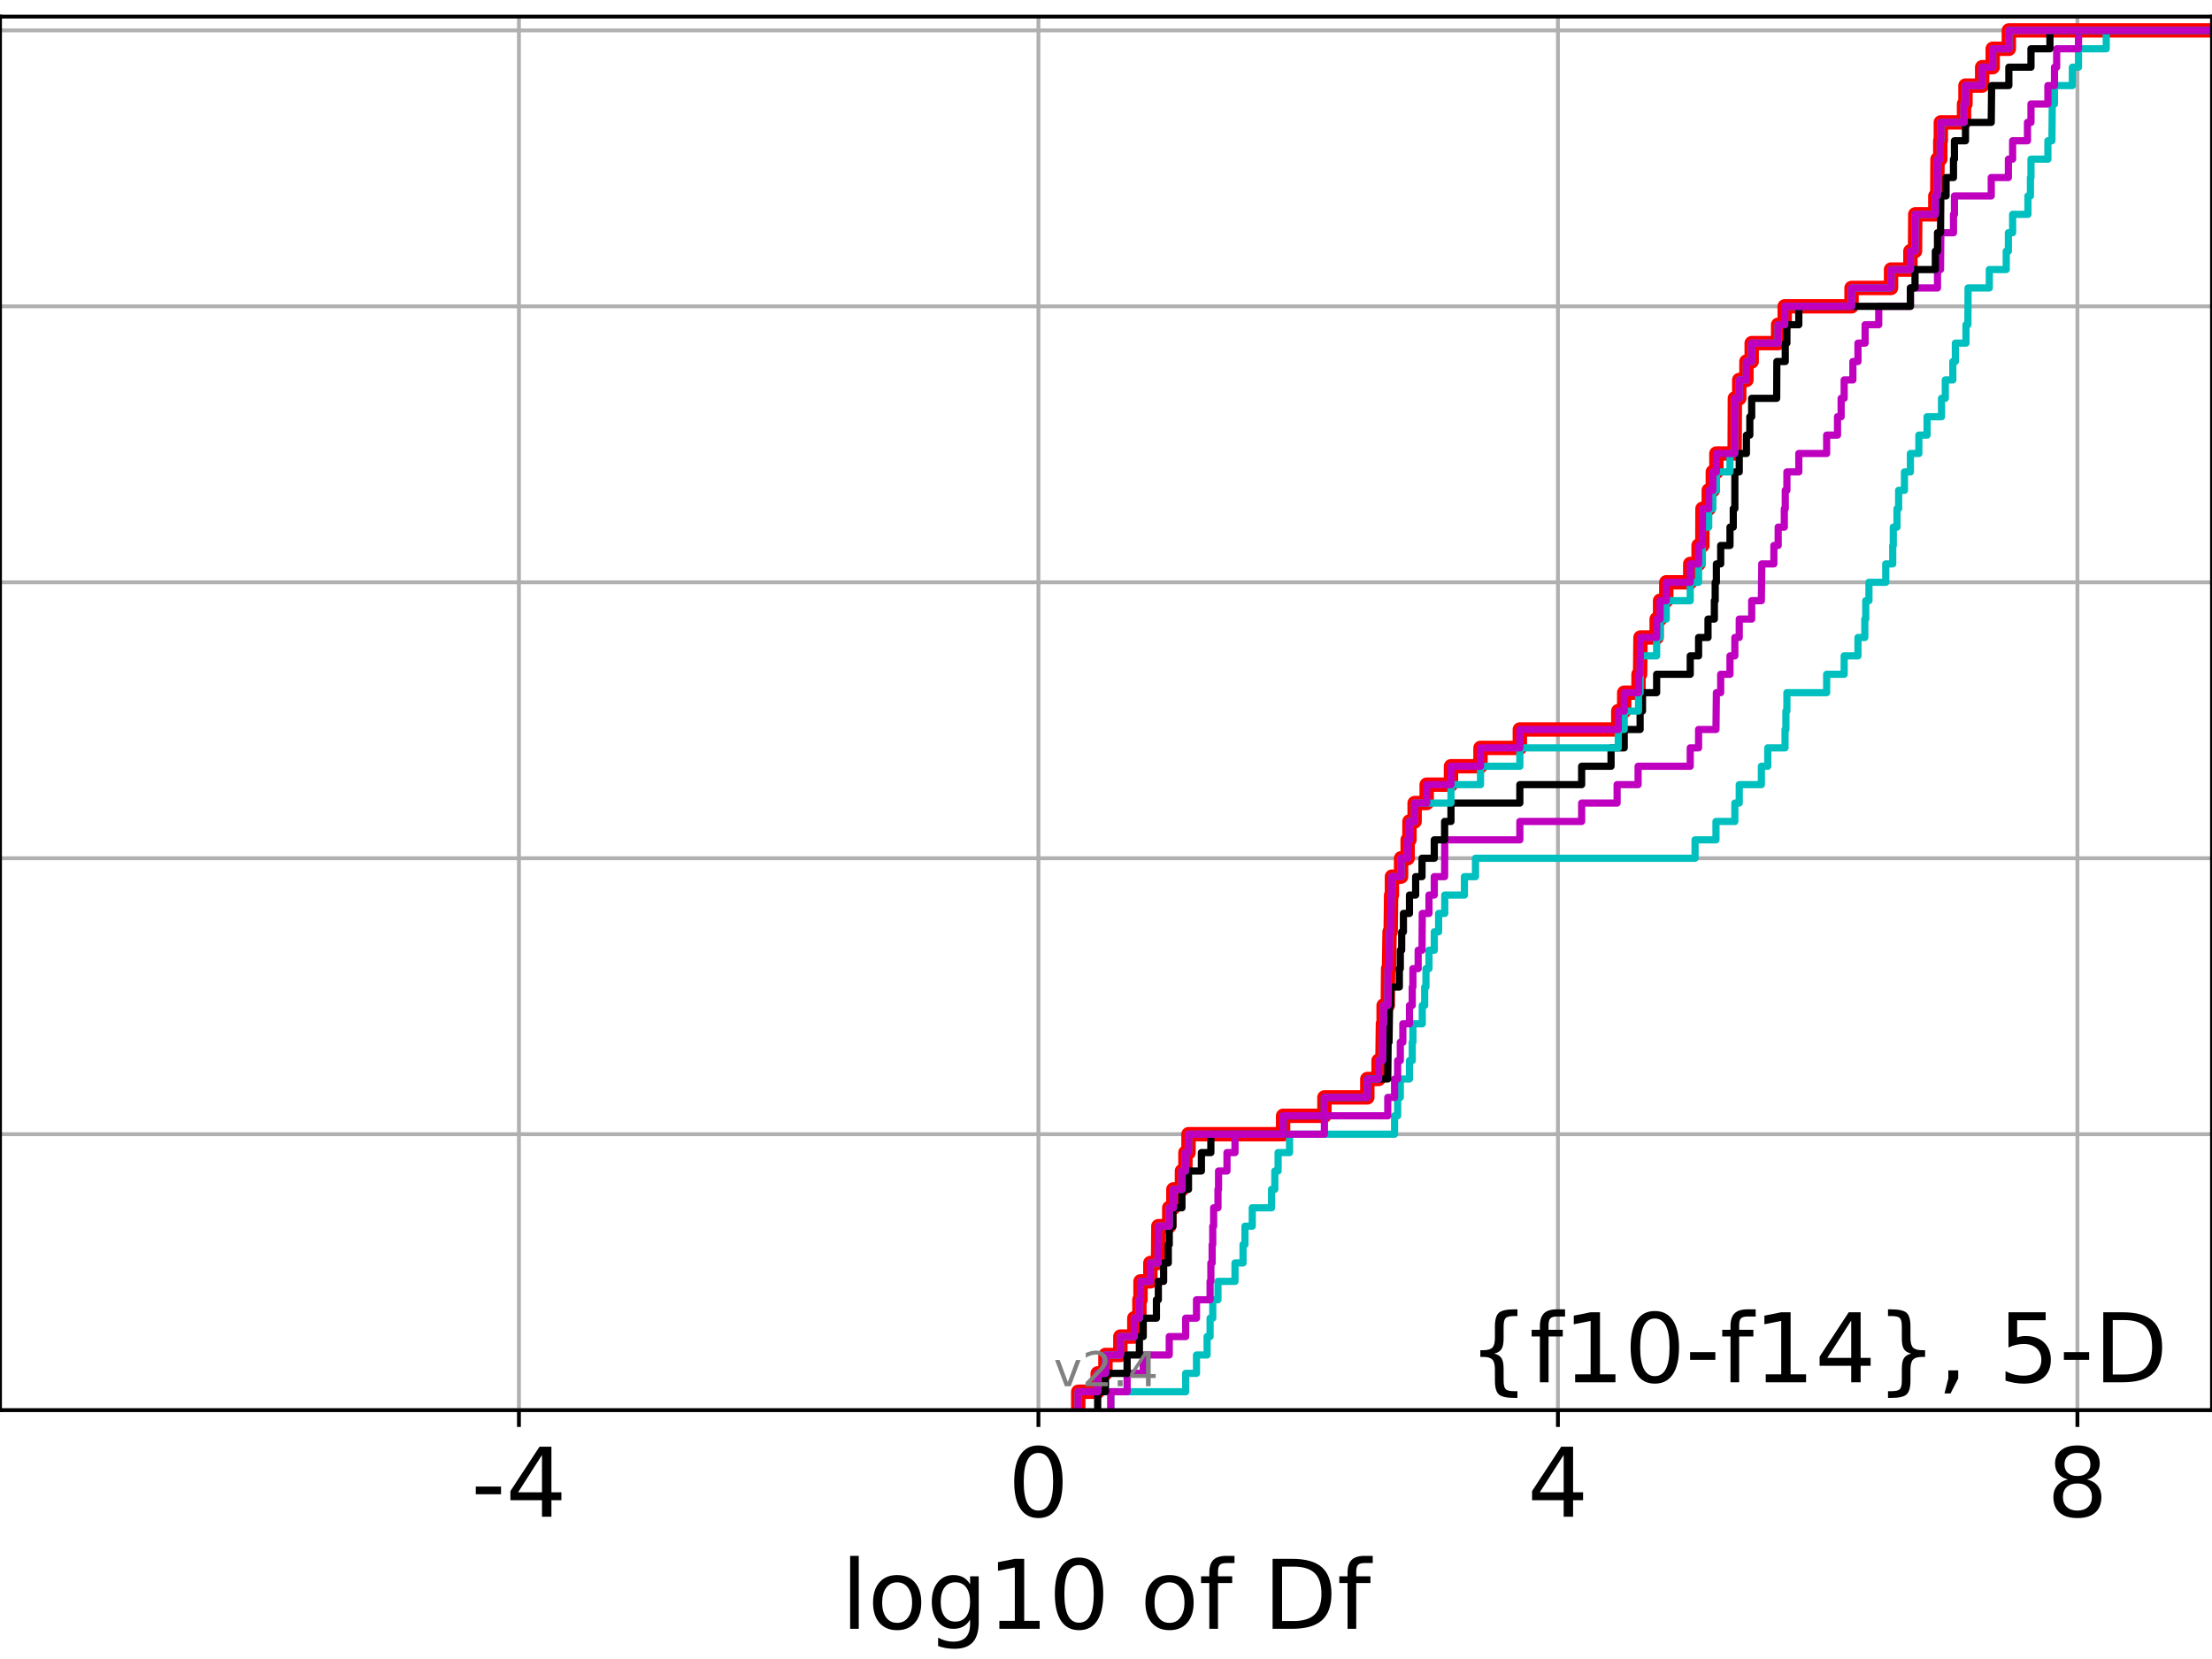 <?xml version="1.0" encoding="utf-8" standalone="no"?>
<!DOCTYPE svg PUBLIC "-//W3C//DTD SVG 1.1//EN"
  "http://www.w3.org/Graphics/SVG/1.1/DTD/svg11.dtd">
<!-- Created with matplotlib (https://matplotlib.org/) -->
<svg height="345.6pt" version="1.1" viewBox="0 0 460.8 345.6" width="460.8pt" xmlns="http://www.w3.org/2000/svg" xmlns:xlink="http://www.w3.org/1999/xlink">
 <defs>
  <style type="text/css">
*{stroke-linecap:butt;stroke-linejoin:round;}
  </style>
 </defs>
 <g id="figure_1">
  <g id="patch_1">
   <path d="M 0 345.6 
L 460.8 345.6 
L 460.8 0 
L 0 0 
z
" style="fill:#ffffff;"/>
  </g>
  <g id="axes_1">
   <g id="patch_2">
    <path d="M 0 293.76 
L 460.8 293.76 
L 460.8 3.456 
L 0 3.456 
z
" style="fill:#ffffff;"/>
   </g>
   <g id="matplotlib.axis_1">
    <g id="xtick_1">
     <g id="line2d_1">
      <path clip-path="url(#ped9503a712)" d="M 108.103 293.76 
L 108.103 3.456 
" style="fill:none;stroke:#b0b0b0;stroke-linecap:square;stroke-width:0.8;"/>
     </g>
     <g id="line2d_2">
      <defs>
       <path d="M 0 0 
L 0 3.5 
" id="m8aea272e4e" style="stroke:#000000;stroke-width:0.8;"/>
      </defs>
      <g>
       <use style="stroke:#000000;stroke-width:0.8;" x="108.103" xlink:href="#m8aea272e4e" y="293.76"/>
      </g>
     </g>
     <g id="text_1">
      <!-- -4 -->
      <defs>
       <path d="M 4.891 31.391 
L 31.203 31.391 
L 31.203 23.391 
L 4.891 23.391 
z
" id="DejaVuSans-45"/>
       <path d="M 37.797 64.312 
L 12.891 25.391 
L 37.797 25.391 
z
M 35.203 72.906 
L 47.609 72.906 
L 47.609 25.391 
L 58.016 25.391 
L 58.016 17.188 
L 47.609 17.188 
L 47.609 0 
L 37.797 0 
L 37.797 17.188 
L 4.891 17.188 
L 4.891 26.703 
z
" id="DejaVuSans-52"/>
      </defs>
      <g transform="translate(98.133 315.957)scale(0.2 -0.2)">
       <use xlink:href="#DejaVuSans-45"/>
       <use x="36.084" xlink:href="#DejaVuSans-52"/>
      </g>
     </g>
    </g>
    <g id="xtick_2">
     <g id="line2d_3">
      <path clip-path="url(#ped9503a712)" d="M 216.324 293.76 
L 216.324 3.456 
" style="fill:none;stroke:#b0b0b0;stroke-linecap:square;stroke-width:0.8;"/>
     </g>
     <g id="line2d_4">
      <g>
       <use style="stroke:#000000;stroke-width:0.8;" x="216.324" xlink:href="#m8aea272e4e" y="293.76"/>
      </g>
     </g>
     <g id="text_2">
      <!-- 0 -->
      <defs>
       <path d="M 31.781 66.406 
Q 24.172 66.406 20.328 58.906 
Q 16.5 51.422 16.5 36.375 
Q 16.5 21.391 20.328 13.891 
Q 24.172 6.391 31.781 6.391 
Q 39.453 6.391 43.281 13.891 
Q 47.125 21.391 47.125 36.375 
Q 47.125 51.422 43.281 58.906 
Q 39.453 66.406 31.781 66.406 
z
M 31.781 74.219 
Q 44.047 74.219 50.516 64.516 
Q 56.984 54.828 56.984 36.375 
Q 56.984 17.969 50.516 8.266 
Q 44.047 -1.422 31.781 -1.422 
Q 19.531 -1.422 13.062 8.266 
Q 6.594 17.969 6.594 36.375 
Q 6.594 54.828 13.062 64.516 
Q 19.531 74.219 31.781 74.219 
z
" id="DejaVuSans-48"/>
      </defs>
      <g transform="translate(209.961 315.957)scale(0.2 -0.2)">
       <use xlink:href="#DejaVuSans-48"/>
      </g>
     </g>
    </g>
    <g id="xtick_3">
     <g id="line2d_5">
      <path clip-path="url(#ped9503a712)" d="M 324.544 293.76 
L 324.544 3.456 
" style="fill:none;stroke:#b0b0b0;stroke-linecap:square;stroke-width:0.8;"/>
     </g>
     <g id="line2d_6">
      <g>
       <use style="stroke:#000000;stroke-width:0.8;" x="324.544" xlink:href="#m8aea272e4e" y="293.76"/>
      </g>
     </g>
     <g id="text_3">
      <!-- 4 -->
      <g transform="translate(318.182 315.957)scale(0.2 -0.2)">
       <use xlink:href="#DejaVuSans-52"/>
      </g>
     </g>
    </g>
    <g id="xtick_4">
     <g id="line2d_7">
      <path clip-path="url(#ped9503a712)" d="M 432.764 293.76 
L 432.764 3.456 
" style="fill:none;stroke:#b0b0b0;stroke-linecap:square;stroke-width:0.8;"/>
     </g>
     <g id="line2d_8">
      <g>
       <use style="stroke:#000000;stroke-width:0.8;" x="432.764" xlink:href="#m8aea272e4e" y="293.76"/>
      </g>
     </g>
     <g id="text_4">
      <!-- 8 -->
      <defs>
       <path d="M 31.781 34.625 
Q 24.75 34.625 20.719 30.859 
Q 16.703 27.094 16.703 20.516 
Q 16.703 13.922 20.719 10.156 
Q 24.75 6.391 31.781 6.391 
Q 38.812 6.391 42.859 10.172 
Q 46.922 13.969 46.922 20.516 
Q 46.922 27.094 42.891 30.859 
Q 38.875 34.625 31.781 34.625 
z
M 21.922 38.812 
Q 15.578 40.375 12.031 44.719 
Q 8.5 49.078 8.5 55.328 
Q 8.5 64.062 14.719 69.141 
Q 20.953 74.219 31.781 74.219 
Q 42.672 74.219 48.875 69.141 
Q 55.078 64.062 55.078 55.328 
Q 55.078 49.078 51.531 44.719 
Q 48 40.375 41.703 38.812 
Q 48.828 37.156 52.797 32.312 
Q 56.781 27.484 56.781 20.516 
Q 56.781 9.906 50.312 4.234 
Q 43.844 -1.422 31.781 -1.422 
Q 19.734 -1.422 13.25 4.234 
Q 6.781 9.906 6.781 20.516 
Q 6.781 27.484 10.781 32.312 
Q 14.797 37.156 21.922 38.812 
z
M 18.312 54.391 
Q 18.312 48.734 21.844 45.562 
Q 25.391 42.391 31.781 42.391 
Q 38.141 42.391 41.719 45.562 
Q 45.312 48.734 45.312 54.391 
Q 45.312 60.062 41.719 63.234 
Q 38.141 66.406 31.781 66.406 
Q 25.391 66.406 21.844 63.234 
Q 18.312 60.062 18.312 54.391 
z
" id="DejaVuSans-56"/>
      </defs>
      <g transform="translate(426.402 315.957)scale(0.2 -0.2)">
       <use xlink:href="#DejaVuSans-56"/>
      </g>
     </g>
    </g>
    <g id="text_5">
     <!-- log10 of Df -->
     <defs>
      <path d="M 9.422 75.984 
L 18.406 75.984 
L 18.406 0 
L 9.422 0 
z
" id="DejaVuSans-108"/>
      <path d="M 30.609 48.391 
Q 23.391 48.391 19.188 42.75 
Q 14.984 37.109 14.984 27.297 
Q 14.984 17.484 19.156 11.844 
Q 23.344 6.203 30.609 6.203 
Q 37.797 6.203 41.984 11.859 
Q 46.188 17.531 46.188 27.297 
Q 46.188 37.016 41.984 42.703 
Q 37.797 48.391 30.609 48.391 
z
M 30.609 56 
Q 42.328 56 49.016 48.375 
Q 55.719 40.766 55.719 27.297 
Q 55.719 13.875 49.016 6.219 
Q 42.328 -1.422 30.609 -1.422 
Q 18.844 -1.422 12.172 6.219 
Q 5.516 13.875 5.516 27.297 
Q 5.516 40.766 12.172 48.375 
Q 18.844 56 30.609 56 
z
" id="DejaVuSans-111"/>
      <path d="M 45.406 27.984 
Q 45.406 37.75 41.375 43.109 
Q 37.359 48.484 30.078 48.484 
Q 22.859 48.484 18.828 43.109 
Q 14.797 37.75 14.797 27.984 
Q 14.797 18.266 18.828 12.891 
Q 22.859 7.516 30.078 7.516 
Q 37.359 7.516 41.375 12.891 
Q 45.406 18.266 45.406 27.984 
z
M 54.391 6.781 
Q 54.391 -7.172 48.188 -13.984 
Q 42 -20.797 29.203 -20.797 
Q 24.469 -20.797 20.266 -20.094 
Q 16.062 -19.391 12.109 -17.922 
L 12.109 -9.188 
Q 16.062 -11.328 19.922 -12.344 
Q 23.781 -13.375 27.781 -13.375 
Q 36.625 -13.375 41.016 -8.766 
Q 45.406 -4.156 45.406 5.172 
L 45.406 9.625 
Q 42.625 4.781 38.281 2.391 
Q 33.938 0 27.875 0 
Q 17.828 0 11.672 7.656 
Q 5.516 15.328 5.516 27.984 
Q 5.516 40.672 11.672 48.328 
Q 17.828 56 27.875 56 
Q 33.938 56 38.281 53.609 
Q 42.625 51.219 45.406 46.391 
L 45.406 54.688 
L 54.391 54.688 
z
" id="DejaVuSans-103"/>
      <path d="M 12.406 8.297 
L 28.516 8.297 
L 28.516 63.922 
L 10.984 60.406 
L 10.984 69.391 
L 28.422 72.906 
L 38.281 72.906 
L 38.281 8.297 
L 54.391 8.297 
L 54.391 0 
L 12.406 0 
z
" id="DejaVuSans-49"/>
      <path id="DejaVuSans-32"/>
      <path d="M 37.109 75.984 
L 37.109 68.5 
L 28.516 68.5 
Q 23.688 68.5 21.797 66.547 
Q 19.922 64.594 19.922 59.516 
L 19.922 54.688 
L 34.719 54.688 
L 34.719 47.703 
L 19.922 47.703 
L 19.922 0 
L 10.891 0 
L 10.891 47.703 
L 2.297 47.703 
L 2.297 54.688 
L 10.891 54.688 
L 10.891 58.5 
Q 10.891 67.625 15.141 71.797 
Q 19.391 75.984 28.609 75.984 
z
" id="DejaVuSans-102"/>
      <path d="M 19.672 64.797 
L 19.672 8.109 
L 31.594 8.109 
Q 46.688 8.109 53.688 14.938 
Q 60.688 21.781 60.688 36.531 
Q 60.688 51.172 53.688 57.984 
Q 46.688 64.797 31.594 64.797 
z
M 9.812 72.906 
L 30.078 72.906 
Q 51.266 72.906 61.172 64.094 
Q 71.094 55.281 71.094 36.531 
Q 71.094 17.672 61.125 8.828 
Q 51.172 0 30.078 0 
L 9.812 0 
z
" id="DejaVuSans-68"/>
     </defs>
     <g transform="translate(175.214 339.313)scale(0.2 -0.2)">
      <use xlink:href="#DejaVuSans-108"/>
      <use x="27.783" xlink:href="#DejaVuSans-111"/>
      <use x="88.965" xlink:href="#DejaVuSans-103"/>
      <use x="152.441" xlink:href="#DejaVuSans-49"/>
      <use x="216.064" xlink:href="#DejaVuSans-48"/>
      <use x="279.688" xlink:href="#DejaVuSans-32"/>
      <use x="311.475" xlink:href="#DejaVuSans-111"/>
      <use x="372.656" xlink:href="#DejaVuSans-102"/>
      <use x="407.861" xlink:href="#DejaVuSans-32"/>
      <use x="439.648" xlink:href="#DejaVuSans-68"/>
      <use x="516.65" xlink:href="#DejaVuSans-102"/>
     </g>
    </g>
   </g>
   <g id="matplotlib.axis_2">
    <g id="ytick_1">
     <g id="line2d_9">
      <path clip-path="url(#ped9503a712)" d="M 0 293.76 
L 460.8 293.76 
" style="fill:none;stroke:#b0b0b0;stroke-linecap:square;stroke-width:0.8;"/>
     </g>
     <g id="line2d_10">
      <defs>
       <path d="M 0 0 
L -3.5 0 
" id="m7434faa37e" style="stroke:#000000;stroke-width:0.8;"/>
      </defs>
      <g>
       <use style="stroke:#000000;stroke-width:0.8;" x="0" xlink:href="#m7434faa37e" y="293.76"/>
      </g>
     </g>
    </g>
    <g id="ytick_2">
     <g id="line2d_11">
      <path clip-path="url(#ped9503a712)" d="M 0 236.274 
L 460.8 236.274 
" style="fill:none;stroke:#b0b0b0;stroke-linecap:square;stroke-width:0.8;"/>
     </g>
     <g id="line2d_12">
      <g>
       <use style="stroke:#000000;stroke-width:0.8;" x="0" xlink:href="#m7434faa37e" y="236.274"/>
      </g>
     </g>
    </g>
    <g id="ytick_3">
     <g id="line2d_13">
      <path clip-path="url(#ped9503a712)" d="M 0 178.788 
L 460.8 178.788 
" style="fill:none;stroke:#b0b0b0;stroke-linecap:square;stroke-width:0.8;"/>
     </g>
     <g id="line2d_14">
      <g>
       <use style="stroke:#000000;stroke-width:0.8;" x="0" xlink:href="#m7434faa37e" y="178.788"/>
      </g>
     </g>
    </g>
    <g id="ytick_4">
     <g id="line2d_15">
      <path clip-path="url(#ped9503a712)" d="M 0 121.302 
L 460.8 121.302 
" style="fill:none;stroke:#b0b0b0;stroke-linecap:square;stroke-width:0.8;"/>
     </g>
     <g id="line2d_16">
      <g>
       <use style="stroke:#000000;stroke-width:0.8;" x="0" xlink:href="#m7434faa37e" y="121.302"/>
      </g>
     </g>
    </g>
    <g id="ytick_5">
     <g id="line2d_17">
      <path clip-path="url(#ped9503a712)" d="M 0 63.816 
L 460.8 63.816 
" style="fill:none;stroke:#b0b0b0;stroke-linecap:square;stroke-width:0.8;"/>
     </g>
     <g id="line2d_18">
      <g>
       <use style="stroke:#000000;stroke-width:0.8;" x="0" xlink:href="#m7434faa37e" y="63.816"/>
      </g>
     </g>
    </g>
    <g id="ytick_6">
     <g id="line2d_19">
      <path clip-path="url(#ped9503a712)" d="M 0 6.33 
L 460.8 6.33 
" style="fill:none;stroke:#b0b0b0;stroke-linecap:square;stroke-width:0.8;"/>
     </g>
     <g id="line2d_20">
      <g>
       <use style="stroke:#000000;stroke-width:0.8;" x="0" xlink:href="#m7434faa37e" y="6.33"/>
      </g>
     </g>
    </g>
   </g>
   <g id="line2d_21">
    <path clip-path="url(#ped9503a712)" d="M 224.62 293.76 
L 224.62 289.928 
L 228.668 289.928 
L 228.668 286.095 
L 230.284 286.095 
L 230.284 282.263 
L 233.395 282.263 
L 233.395 278.43 
L 236.3 278.43 
L 236.3 274.598 
L 237.358 274.598 
L 237.358 270.766 
L 237.589 270.766 
L 237.589 266.933 
L 239.64 266.933 
L 239.64 263.101 
L 241.246 263.101 
L 241.306 255.436 
L 243.577 255.436 
L 243.577 251.604 
L 244.436 251.604 
L 244.436 247.771 
L 246.22 247.771 
L 246.22 243.939 
L 246.946 243.939 
L 246.946 240.106 
L 247.586 240.106 
L 247.586 236.274 
L 267.295 236.274 
L 267.295 232.442 
L 275.897 232.442 
L 275.897 228.609 
L 284.837 228.609 
L 284.837 224.777 
L 287.18 224.777 
L 287.18 220.944 
L 287.988 220.944 
L 288.088 213.28 
L 288.235 213.28 
L 288.235 209.447 
L 289.1 209.447 
L 289.172 201.782 
L 289.361 201.782 
L 289.472 194.118 
L 289.702 194.118 
L 289.799 186.453 
L 289.966 186.453 
L 289.966 182.621 
L 291.873 182.621 
L 291.873 178.788 
L 293.237 178.788 
L 293.237 174.956 
L 293.617 174.956 
L 293.617 171.123 
L 294.694 171.123 
L 294.694 167.291 
L 297.202 167.291 
L 297.202 163.459 
L 302.264 163.459 
L 302.264 159.626 
L 308.416 159.626 
L 308.416 155.794 
L 316.611 155.794 
L 316.611 151.961 
L 337.116 151.961 
L 337.116 148.129 
L 338.351 148.129 
L 338.351 144.297 
L 341.333 144.297 
L 341.333 140.464 
L 341.666 140.464 
L 341.739 132.799 
L 345.111 132.799 
L 345.111 128.967 
L 345.824 128.967 
L 345.824 125.135 
L 347.118 125.135 
L 347.118 121.302 
L 352.108 121.302 
L 352.108 117.47 
L 353.847 117.47 
L 353.847 113.637 
L 354.625 113.637 
L 354.656 105.973 
L 355.961 105.973 
L 355.961 102.14 
L 356.81 102.14 
L 356.81 98.308 
L 357.554 98.308 
L 357.554 94.475 
L 361.357 94.475 
L 361.407 82.978 
L 362.316 82.978 
L 362.316 79.146 
L 363.814 79.146 
L 363.814 75.313 
L 364.908 75.313 
L 364.908 71.481 
L 370.416 71.481 
L 370.416 67.649 
L 371.784 67.649 
L 371.784 63.816 
L 385.708 63.816 
L 385.708 59.984 
L 393.937 59.984 
L 393.937 56.151 
L 397.972 56.151 
L 397.972 52.319 
L 398.937 52.319 
L 398.987 44.654 
L 403.166 44.654 
L 403.166 40.822 
L 403.563 40.822 
L 403.616 33.157 
L 404.195 33.157 
L 404.195 29.325 
L 404.31 29.325 
L 404.31 25.492 
L 409.143 25.492 
L 409.143 21.66 
L 409.447 21.66 
L 409.447 17.827 
L 412.919 17.827 
L 412.919 13.995 
L 415.116 13.995 
L 415.116 10.163 
L 418.48 10.163 
L 418.48 6.33 
L 418.48 6.33 
L 460.8 6.33 
L 460.8 6.33 
" style="fill:none;stroke:#ff0000;stroke-linecap:square;stroke-width:3;"/>
   </g>
   <g id="line2d_22">
    <path clip-path="url(#ped9503a712)" d="M 231.402 293.76 
L 231.402 289.928 
L 246.998 289.928 
L 246.998 286.095 
L 249.252 286.095 
L 249.252 282.263 
L 251.46 282.263 
L 251.46 278.43 
L 252.083 278.43 
L 252.083 274.598 
L 252.64 274.598 
L 252.64 270.766 
L 253.726 270.766 
L 253.726 266.933 
L 257.275 266.933 
L 257.275 263.101 
L 258.947 263.101 
L 258.947 259.268 
L 259.349 259.268 
L 259.349 255.436 
L 260.871 255.436 
L 260.871 251.604 
L 264.887 251.604 
L 264.887 247.771 
L 265.568 247.771 
L 265.568 243.939 
L 266.253 243.939 
L 266.253 240.106 
L 268.634 240.106 
L 268.634 236.274 
L 290.516 236.274 
L 290.516 232.442 
L 291.158 232.442 
L 291.158 228.609 
L 291.71 228.609 
L 291.71 224.777 
L 293.617 224.777 
L 293.617 220.944 
L 294.195 220.944 
L 294.195 217.112 
L 294.332 217.112 
L 294.332 213.28 
L 296.285 213.28 
L 296.285 209.447 
L 296.784 209.447 
L 296.784 205.615 
L 297.055 205.615 
L 297.055 201.782 
L 297.683 201.782 
L 297.683 197.95 
L 298.786 197.95 
L 298.786 194.118 
L 299.69 194.118 
L 299.69 190.285 
L 300.969 190.285 
L 300.969 186.453 
L 305.066 186.453 
L 305.066 182.621 
L 307.372 182.621 
L 307.372 178.788 
L 353.112 178.788 
L 353.112 174.956 
L 357.47 174.956 
L 357.47 171.123 
L 361.398 171.123 
L 361.398 167.291 
L 362.316 167.291 
L 362.316 163.459 
L 366.926 163.459 
L 366.926 159.626 
L 368.257 159.626 
L 368.257 155.794 
L 371.856 155.794 
L 371.856 151.961 
L 372.037 151.961 
L 372.037 148.129 
L 372.244 148.129 
L 372.244 144.297 
L 380.527 144.297 
L 380.527 140.464 
L 384.174 140.464 
L 384.174 136.632 
L 387.049 136.632 
L 387.049 132.799 
L 388.475 132.799 
L 388.475 128.967 
L 388.668 128.967 
L 388.668 125.135 
L 389.336 125.135 
L 389.336 121.302 
L 392.837 121.302 
L 392.837 117.47 
L 394.292 117.47 
L 394.292 113.637 
L 394.404 113.637 
L 394.404 109.805 
L 395.179 109.805 
L 395.179 105.973 
L 395.522 105.973 
L 395.522 102.14 
L 396.733 102.14 
L 396.733 98.308 
L 397.972 98.308 
L 397.972 94.475 
L 399.735 94.475 
L 399.735 90.643 
L 401.443 90.643 
L 401.443 86.811 
L 404.455 86.811 
L 404.455 82.978 
L 405.241 82.978 
L 405.241 79.146 
L 406.808 79.146 
L 406.808 75.313 
L 407.341 75.313 
L 407.341 71.481 
L 409.55 71.481 
L 409.55 67.649 
L 409.944 67.649 
L 409.986 59.984 
L 414.409 59.984 
L 414.409 56.151 
L 417.936 56.151 
L 417.936 52.319 
L 418.384 52.319 
L 418.384 48.487 
L 419.267 48.487 
L 419.267 44.654 
L 422.455 44.654 
L 422.455 40.822 
L 422.975 40.822 
L 422.975 36.989 
L 423.09 36.989 
L 423.09 33.157 
L 426.613 33.157 
L 426.613 29.325 
L 427.45 29.325 
L 427.529 21.66 
L 427.985 21.66 
L 427.985 17.827 
L 431.71 17.827 
L 431.71 13.995 
L 432.989 13.995 
L 432.989 10.163 
L 438.767 10.163 
L 438.767 6.33 
L 438.767 6.33 
L 460.8 6.33 
L 460.8 6.33 
" style="fill:none;stroke:#00bfbf;stroke-linecap:square;stroke-width:1.5;"/>
   </g>
   <g id="line2d_23">
    <path clip-path="url(#ped9503a712)" d="M 231.402 293.76 
L 231.402 289.928 
L 234.799 289.928 
L 234.799 286.095 
L 238.159 286.095 
L 238.159 282.263 
L 243.577 282.263 
L 243.577 278.43 
L 246.998 278.43 
L 246.998 274.598 
L 249.252 274.598 
L 249.252 270.766 
L 252.083 270.766 
L 252.083 266.933 
L 252.246 266.933 
L 252.246 263.101 
L 252.514 263.101 
L 252.514 259.268 
L 252.64 259.268 
L 252.64 255.436 
L 252.823 255.436 
L 252.823 251.604 
L 253.726 251.604 
L 253.726 247.771 
L 253.844 247.771 
L 253.844 243.939 
L 255.604 243.939 
L 255.604 240.106 
L 257.276 240.106 
L 257.276 236.274 
L 275.897 236.274 
L 275.897 232.442 
L 289.1 232.442 
L 289.1 228.609 
L 290.516 228.609 
L 290.516 224.777 
L 291.158 224.777 
L 291.158 220.944 
L 291.71 220.944 
L 291.71 217.112 
L 292.237 217.112 
L 292.237 213.28 
L 293.617 213.28 
L 293.617 209.447 
L 294.195 209.447 
L 294.195 205.615 
L 294.332 205.615 
L 294.332 201.782 
L 295.429 201.782 
L 295.429 197.95 
L 296.233 197.95 
L 296.285 190.285 
L 297.683 190.285 
L 297.683 186.453 
L 298.786 186.453 
L 298.786 182.621 
L 300.942 182.621 
L 300.969 174.956 
L 316.611 174.956 
L 316.611 171.123 
L 329.486 171.123 
L 329.486 167.291 
L 336.875 167.291 
L 336.875 163.459 
L 341.246 163.459 
L 341.246 159.626 
L 352.108 159.626 
L 352.108 155.794 
L 353.847 155.794 
L 353.847 151.961 
L 357.47 151.961 
L 357.554 144.297 
L 358.452 144.297 
L 358.452 140.464 
L 360.388 140.464 
L 360.388 136.632 
L 361.398 136.632 
L 361.398 132.799 
L 362.316 132.799 
L 362.316 128.967 
L 364.908 128.967 
L 364.908 125.135 
L 366.926 125.135 
L 367.012 117.47 
L 369.529 117.47 
L 369.529 113.637 
L 370.428 113.637 
L 370.428 109.805 
L 371.706 109.805 
L 371.706 105.973 
L 371.902 105.973 
L 371.902 102.14 
L 372.244 102.14 
L 372.244 98.308 
L 374.724 98.308 
L 374.724 94.475 
L 380.527 94.475 
L 380.527 90.643 
L 382.787 90.643 
L 382.787 86.811 
L 383.544 86.811 
L 383.544 82.978 
L 384.174 82.978 
L 384.174 79.146 
L 385.99 79.146 
L 385.99 75.313 
L 387.049 75.313 
L 387.049 71.481 
L 388.537 71.481 
L 388.537 67.649 
L 391.373 67.649 
L 391.373 63.816 
L 397.972 63.816 
L 397.972 59.984 
L 403.616 59.984 
L 403.616 56.151 
L 404.25 56.151 
L 404.31 48.487 
L 406.945 48.487 
L 406.945 44.654 
L 407.148 44.654 
L 407.148 40.822 
L 414.811 40.822 
L 414.811 36.989 
L 418.384 36.989 
L 418.384 33.157 
L 419.267 33.157 
L 419.267 29.325 
L 422.36 29.325 
L 422.36 25.492 
L 423.09 25.492 
L 423.09 21.66 
L 426.613 21.66 
L 426.613 17.827 
L 427.985 17.827 
L 427.985 13.995 
L 428.443 13.995 
L 428.443 10.163 
L 432.989 10.163 
L 432.989 6.33 
L 432.989 6.33 
L 460.8 6.33 
L 460.8 6.33 
" style="fill:none;stroke:#bf00bf;stroke-linecap:square;stroke-width:1.5;"/>
   </g>
   <g id="line2d_24">
    <path clip-path="url(#ped9503a712)" d="M 228.668 293.76 
L 228.668 289.928 
L 230.284 289.928 
L 230.284 286.095 
L 234.799 286.095 
L 234.799 282.263 
L 237.358 282.263 
L 237.358 278.43 
L 238.159 278.43 
L 238.159 274.598 
L 240.907 274.598 
L 240.907 270.766 
L 241.306 270.766 
L 241.306 266.933 
L 242.406 266.933 
L 242.406 263.101 
L 243.377 263.101 
L 243.377 259.268 
L 243.577 259.268 
L 243.577 255.436 
L 244.337 255.436 
L 244.337 251.604 
L 246.22 251.604 
L 246.22 247.771 
L 247.586 247.771 
L 247.586 243.939 
L 250.275 243.939 
L 250.275 240.106 
L 252.246 240.106 
L 252.246 236.274 
L 267.295 236.274 
L 267.295 232.442 
L 275.897 232.442 
L 275.897 228.609 
L 284.837 228.609 
L 284.837 224.777 
L 289.1 224.777 
L 289.172 217.112 
L 289.361 217.112 
L 289.472 209.447 
L 289.702 209.447 
L 289.702 205.615 
L 291.509 205.615 
L 291.509 201.782 
L 291.71 201.782 
L 291.71 197.95 
L 291.997 197.95 
L 291.997 194.118 
L 292.358 194.118 
L 292.358 190.285 
L 293.617 190.285 
L 293.617 186.453 
L 294.907 186.453 
L 294.907 182.621 
L 296.233 182.621 
L 296.233 178.788 
L 298.786 178.788 
L 298.786 174.956 
L 300.942 174.956 
L 300.942 171.123 
L 302.264 171.123 
L 302.264 167.291 
L 316.611 167.291 
L 316.611 163.459 
L 329.486 163.459 
L 329.486 159.626 
L 335.611 159.626 
L 335.611 155.794 
L 338.351 155.794 
L 338.351 151.961 
L 341.666 151.961 
L 341.666 148.129 
L 342.162 148.129 
L 342.162 144.297 
L 345.111 144.297 
L 345.111 140.464 
L 352.108 140.464 
L 352.108 136.632 
L 353.847 136.632 
L 353.847 132.799 
L 355.808 132.799 
L 355.808 128.967 
L 357.134 128.967 
L 357.134 125.135 
L 357.305 125.135 
L 357.305 121.302 
L 357.554 121.302 
L 357.554 117.47 
L 358.452 117.47 
L 358.452 113.637 
L 360.388 113.637 
L 360.388 109.805 
L 361.071 109.805 
L 361.071 105.973 
L 361.398 105.973 
L 361.407 98.308 
L 362.316 98.308 
L 362.316 94.475 
L 363.814 94.475 
L 363.814 90.643 
L 364.521 90.643 
L 364.521 86.811 
L 364.908 86.811 
L 364.908 82.978 
L 370.113 82.978 
L 370.151 75.313 
L 371.902 75.313 
L 371.902 71.481 
L 372.244 71.481 
L 372.244 67.649 
L 374.724 67.649 
L 374.724 63.816 
L 397.972 63.816 
L 397.972 59.984 
L 398.937 59.984 
L 398.937 56.151 
L 403.166 56.151 
L 403.166 52.319 
L 403.616 52.319 
L 403.616 48.487 
L 404.25 48.487 
L 404.31 40.822 
L 405.405 40.822 
L 405.405 36.989 
L 406.945 36.989 
L 406.945 33.157 
L 407.148 33.157 
L 407.148 29.325 
L 409.447 29.325 
L 409.447 25.492 
L 414.811 25.492 
L 414.893 17.827 
L 418.48 17.827 
L 418.48 13.995 
L 423.09 13.995 
L 423.09 10.163 
L 427.039 10.163 
L 427.039 6.33 
L 427.039 6.33 
L 460.8 6.33 
L 460.8 6.33 
" style="fill:none;stroke:#000000;stroke-linecap:square;stroke-width:1.5;"/>
   </g>
   <g id="line2d_25">
    <path clip-path="url(#ped9503a712)" d="M 224.62 293.76 
L 224.62 289.928 
L 228.668 289.928 
L 228.668 286.095 
L 230.284 286.095 
L 230.284 282.263 
L 233.395 282.263 
L 233.395 278.43 
L 236.3 278.43 
L 236.3 274.598 
L 237.358 274.598 
L 237.358 270.766 
L 237.589 270.766 
L 237.589 266.933 
L 239.64 266.933 
L 239.64 263.101 
L 241.246 263.101 
L 241.306 255.436 
L 243.577 255.436 
L 243.577 251.604 
L 244.436 251.604 
L 244.436 247.771 
L 246.22 247.771 
L 246.22 243.939 
L 246.946 243.939 
L 246.946 240.106 
L 247.586 240.106 
L 247.586 236.274 
L 267.295 236.274 
L 267.295 232.442 
L 275.897 232.442 
L 275.897 228.609 
L 284.837 228.609 
L 284.837 224.777 
L 287.18 224.777 
L 287.18 220.944 
L 287.988 220.944 
L 288.088 213.28 
L 288.235 213.28 
L 288.235 209.447 
L 289.1 209.447 
L 289.172 201.782 
L 289.361 201.782 
L 289.472 194.118 
L 289.702 194.118 
L 289.799 186.453 
L 289.966 186.453 
L 289.966 182.621 
L 291.873 182.621 
L 291.873 178.788 
L 293.237 178.788 
L 293.237 174.956 
L 293.617 174.956 
L 293.617 171.123 
L 294.694 171.123 
L 294.694 167.291 
L 302.264 167.291 
L 302.264 163.459 
L 308.416 163.459 
L 308.416 159.626 
L 316.611 159.626 
L 316.611 155.794 
L 337.116 155.794 
L 337.116 151.961 
L 338.351 151.961 
L 338.351 148.129 
L 341.333 148.129 
L 341.333 144.297 
L 341.666 144.297 
L 341.739 136.632 
L 345.111 136.632 
L 345.111 132.799 
L 345.824 132.799 
L 345.824 128.967 
L 347.118 128.967 
L 347.118 125.135 
L 352.108 125.135 
L 352.108 121.302 
L 353.847 121.302 
L 353.847 117.47 
L 354.625 117.47 
L 354.656 109.805 
L 355.961 109.805 
L 355.961 105.973 
L 356.81 105.973 
L 356.81 102.14 
L 357.554 102.14 
L 357.554 98.308 
L 360.388 98.308 
L 360.388 94.475 
L 361.357 94.475 
L 361.407 82.978 
L 362.316 82.978 
L 362.316 79.146 
L 363.814 79.146 
L 363.814 75.313 
L 364.908 75.313 
L 364.908 71.481 
L 370.416 71.481 
L 370.416 67.649 
L 371.784 67.649 
L 371.784 63.816 
L 385.708 63.816 
L 385.708 59.984 
L 393.937 59.984 
L 393.937 56.151 
L 397.972 56.151 
L 397.972 52.319 
L 398.937 52.319 
L 398.987 44.654 
L 403.166 44.654 
L 403.166 40.822 
L 403.563 40.822 
L 403.616 33.157 
L 404.195 33.157 
L 404.195 29.325 
L 404.31 29.325 
L 404.31 25.492 
L 409.143 25.492 
L 409.143 21.66 
L 409.447 21.66 
L 409.447 17.827 
L 412.919 17.827 
L 412.919 13.995 
L 415.116 13.995 
L 415.116 10.163 
L 418.48 10.163 
L 418.48 6.33 
L 418.48 6.33 
L 460.8 6.33 
L 460.8 6.33 
" style="fill:none;stroke:#00bfbf;stroke-linecap:square;stroke-width:1.5;"/>
   </g>
   <g id="line2d_26">
    <path clip-path="url(#ped9503a712)" d="M 224.62 293.76 
L 224.62 289.928 
L 228.668 289.928 
L 228.668 286.095 
L 230.284 286.095 
L 230.284 282.263 
L 233.395 282.263 
L 233.395 278.43 
L 236.3 278.43 
L 236.3 274.598 
L 237.358 274.598 
L 237.358 270.766 
L 237.589 270.766 
L 237.589 266.933 
L 239.64 266.933 
L 239.64 263.101 
L 241.246 263.101 
L 241.306 255.436 
L 243.577 255.436 
L 243.577 251.604 
L 244.436 251.604 
L 244.436 247.771 
L 246.22 247.771 
L 246.22 243.939 
L 246.946 243.939 
L 246.946 240.106 
L 247.586 240.106 
L 247.586 236.274 
L 267.295 236.274 
L 267.295 232.442 
L 275.897 232.442 
L 275.897 228.609 
L 284.837 228.609 
L 284.837 224.777 
L 287.18 224.777 
L 287.18 220.944 
L 287.988 220.944 
L 288.088 213.28 
L 288.235 213.28 
L 288.235 209.447 
L 289.1 209.447 
L 289.172 201.782 
L 289.361 201.782 
L 289.472 194.118 
L 289.702 194.118 
L 289.799 186.453 
L 289.966 186.453 
L 289.966 182.621 
L 291.873 182.621 
L 291.873 178.788 
L 293.237 178.788 
L 293.237 174.956 
L 293.617 174.956 
L 293.617 171.123 
L 294.694 171.123 
L 294.694 167.291 
L 297.202 167.291 
L 297.202 163.459 
L 302.264 163.459 
L 302.264 159.626 
L 308.416 159.626 
L 308.416 155.794 
L 316.611 155.794 
L 316.611 151.961 
L 337.116 151.961 
L 337.116 148.129 
L 338.351 148.129 
L 338.351 144.297 
L 341.333 144.297 
L 341.333 140.464 
L 341.666 140.464 
L 341.739 132.799 
L 345.111 132.799 
L 345.111 128.967 
L 345.824 128.967 
L 345.824 125.135 
L 347.118 125.135 
L 347.118 121.302 
L 352.108 121.302 
L 352.108 117.47 
L 353.847 117.47 
L 353.847 113.637 
L 354.625 113.637 
L 354.656 105.973 
L 355.961 105.973 
L 355.961 102.14 
L 356.81 102.14 
L 356.81 98.308 
L 357.554 98.308 
L 357.554 94.475 
L 361.357 94.475 
L 361.407 82.978 
L 362.316 82.978 
L 362.316 79.146 
L 363.814 79.146 
L 363.814 75.313 
L 364.908 75.313 
L 364.908 71.481 
L 370.416 71.481 
L 370.416 67.649 
L 371.784 67.649 
L 371.784 63.816 
L 385.708 63.816 
L 385.708 59.984 
L 393.937 59.984 
L 393.937 56.151 
L 397.972 56.151 
L 397.972 52.319 
L 398.937 52.319 
L 398.987 44.654 
L 403.166 44.654 
L 403.166 40.822 
L 403.563 40.822 
L 403.616 33.157 
L 404.195 33.157 
L 404.195 29.325 
L 404.31 29.325 
L 404.31 25.492 
L 409.143 25.492 
L 409.143 21.66 
L 409.447 21.66 
L 409.447 17.827 
L 412.919 17.827 
L 412.919 13.995 
L 415.116 13.995 
L 415.116 10.163 
L 418.48 10.163 
L 418.48 6.33 
L 418.48 6.33 
L 460.8 6.33 
L 460.8 6.33 
" style="fill:none;stroke:#bf00bf;stroke-linecap:square;stroke-width:1.5;"/>
   </g>
   <g id="patch_3">
    <path d="M 0 293.76 
L 0 3.456 
" style="fill:none;stroke:#000000;stroke-linecap:square;stroke-linejoin:miter;stroke-width:0.8;"/>
   </g>
   <g id="patch_4">
    <path d="M 460.8 293.76 
L 460.8 3.456 
" style="fill:none;stroke:#000000;stroke-linecap:square;stroke-linejoin:miter;stroke-width:0.8;"/>
   </g>
   <g id="patch_5">
    <path d="M 0 293.76 
L 460.8 293.76 
" style="fill:none;stroke:#000000;stroke-linecap:square;stroke-linejoin:miter;stroke-width:0.8;"/>
   </g>
   <g id="patch_6">
    <path d="M 0 3.456 
L 460.8 3.456 
" style="fill:none;stroke:#000000;stroke-linecap:square;stroke-linejoin:miter;stroke-width:0.8;"/>
   </g>
   <g id="text_6">
    <!-- {f10-f14}, 5-D -->
    <defs>
     <path d="M 51.125 -9.281 
L 51.125 -16.312 
L 48.094 -16.312 
Q 35.938 -16.312 31.812 -12.688 
Q 27.688 -9.078 27.688 1.703 
L 27.688 13.375 
Q 27.688 20.75 25.047 23.578 
Q 22.406 26.422 15.484 26.422 
L 12.5 26.422 
L 12.5 33.406 
L 15.484 33.406 
Q 22.469 33.406 25.078 36.203 
Q 27.688 39.016 27.688 46.297 
L 27.688 58.016 
Q 27.688 68.797 31.812 72.391 
Q 35.938 75.984 48.094 75.984 
L 51.125 75.984 
L 51.125 69 
L 47.797 69 
Q 40.922 69 38.812 66.844 
Q 36.719 64.703 36.719 57.812 
L 36.719 45.703 
Q 36.719 38.031 34.5 34.562 
Q 32.281 31.109 26.906 29.891 
Q 32.328 28.562 34.516 25.094 
Q 36.719 21.625 36.719 14.016 
L 36.719 1.906 
Q 36.719 -4.984 38.812 -7.125 
Q 40.922 -9.281 47.797 -9.281 
z
" id="DejaVuSans-123"/>
     <path d="M 12.5 -9.281 
L 15.922 -9.281 
Q 22.75 -9.281 24.828 -7.172 
Q 26.906 -5.078 26.906 1.906 
L 26.906 14.016 
Q 26.906 21.625 29.094 25.094 
Q 31.297 28.562 36.719 29.891 
Q 31.297 31.109 29.094 34.562 
Q 26.906 38.031 26.906 45.703 
L 26.906 57.812 
Q 26.906 64.75 24.828 66.875 
Q 22.75 69 15.922 69 
L 12.5 69 
L 12.5 75.984 
L 15.578 75.984 
Q 27.734 75.984 31.812 72.391 
Q 35.891 68.797 35.891 58.016 
L 35.891 46.297 
Q 35.891 39.016 38.516 36.203 
Q 41.156 33.406 48.094 33.406 
L 51.125 33.406 
L 51.125 26.422 
L 48.094 26.422 
Q 41.156 26.422 38.516 23.578 
Q 35.891 20.75 35.891 13.375 
L 35.891 1.703 
Q 35.891 -9.078 31.812 -12.688 
Q 27.734 -16.312 15.578 -16.312 
L 12.5 -16.312 
z
" id="DejaVuSans-125"/>
     <path d="M 11.719 12.406 
L 22.016 12.406 
L 22.016 4 
L 14.016 -11.625 
L 7.719 -11.625 
L 11.719 4 
z
" id="DejaVuSans-44"/>
     <path d="M 10.797 72.906 
L 49.516 72.906 
L 49.516 64.594 
L 19.828 64.594 
L 19.828 46.734 
Q 21.969 47.469 24.109 47.828 
Q 26.266 48.188 28.422 48.188 
Q 40.625 48.188 47.75 41.5 
Q 54.891 34.812 54.891 23.391 
Q 54.891 11.625 47.562 5.094 
Q 40.234 -1.422 26.906 -1.422 
Q 22.312 -1.422 17.547 -0.641 
Q 12.797 0.141 7.719 1.703 
L 7.719 11.625 
Q 12.109 9.234 16.797 8.062 
Q 21.484 6.891 26.703 6.891 
Q 35.156 6.891 40.078 11.328 
Q 45.016 15.766 45.016 23.391 
Q 45.016 31 40.078 35.438 
Q 35.156 39.891 26.703 39.891 
Q 22.75 39.891 18.812 39.016 
Q 14.891 38.141 10.797 36.281 
z
" id="DejaVuSans-53"/>
    </defs>
    <g transform="translate(305.884 287.954)scale(0.2 -0.2)">
     <use xlink:href="#DejaVuSans-123"/>
     <use x="63.623" xlink:href="#DejaVuSans-102"/>
     <use x="98.828" xlink:href="#DejaVuSans-49"/>
     <use x="162.451" xlink:href="#DejaVuSans-48"/>
     <use x="226.074" xlink:href="#DejaVuSans-45"/>
     <use x="262.158" xlink:href="#DejaVuSans-102"/>
     <use x="297.363" xlink:href="#DejaVuSans-49"/>
     <use x="360.986" xlink:href="#DejaVuSans-52"/>
     <use x="424.609" xlink:href="#DejaVuSans-125"/>
     <use x="488.232" xlink:href="#DejaVuSans-44"/>
     <use x="520.02" xlink:href="#DejaVuSans-32"/>
     <use x="551.807" xlink:href="#DejaVuSans-53"/>
     <use x="615.43" xlink:href="#DejaVuSans-45"/>
     <use x="651.514" xlink:href="#DejaVuSans-68"/>
    </g>
   </g>
   <g id="text_7">
    <!-- v2.4 -->
    <defs>
     <path d="M 2.984 54.688 
L 12.5 54.688 
L 29.594 8.797 
L 46.688 54.688 
L 56.203 54.688 
L 35.688 0 
L 23.484 0 
z
" id="DejaVuSans-118"/>
     <path d="M 19.188 8.297 
L 53.609 8.297 
L 53.609 0 
L 7.328 0 
L 7.328 8.297 
Q 12.938 14.109 22.625 23.891 
Q 32.328 33.688 34.812 36.531 
Q 39.547 41.844 41.422 45.531 
Q 43.312 49.219 43.312 52.781 
Q 43.312 58.594 39.234 62.25 
Q 35.156 65.922 28.609 65.922 
Q 23.969 65.922 18.812 64.312 
Q 13.672 62.703 7.812 59.422 
L 7.812 69.391 
Q 13.766 71.781 18.938 73 
Q 24.125 74.219 28.422 74.219 
Q 39.75 74.219 46.484 68.547 
Q 53.219 62.891 53.219 53.422 
Q 53.219 48.922 51.531 44.891 
Q 49.859 40.875 45.406 35.406 
Q 44.188 33.984 37.641 27.219 
Q 31.109 20.453 19.188 8.297 
z
" id="DejaVuSans-50"/>
     <path d="M 10.688 12.406 
L 21 12.406 
L 21 0 
L 10.688 0 
z
" id="DejaVuSans-46"/>
    </defs>
    <g style="fill:#808080;" transform="translate(219.489 288.777)scale(0.1 -0.1)">
     <use xlink:href="#DejaVuSans-118"/>
     <use x="59.18" xlink:href="#DejaVuSans-50"/>
     <use x="122.803" xlink:href="#DejaVuSans-46"/>
     <use x="154.59" xlink:href="#DejaVuSans-52"/>
    </g>
   </g>
  </g>
 </g>
 <defs>
  <clipPath id="ped9503a712">
   <rect height="290.304" width="460.8" x="0" y="3.456"/>
  </clipPath>
 </defs>
</svg>

